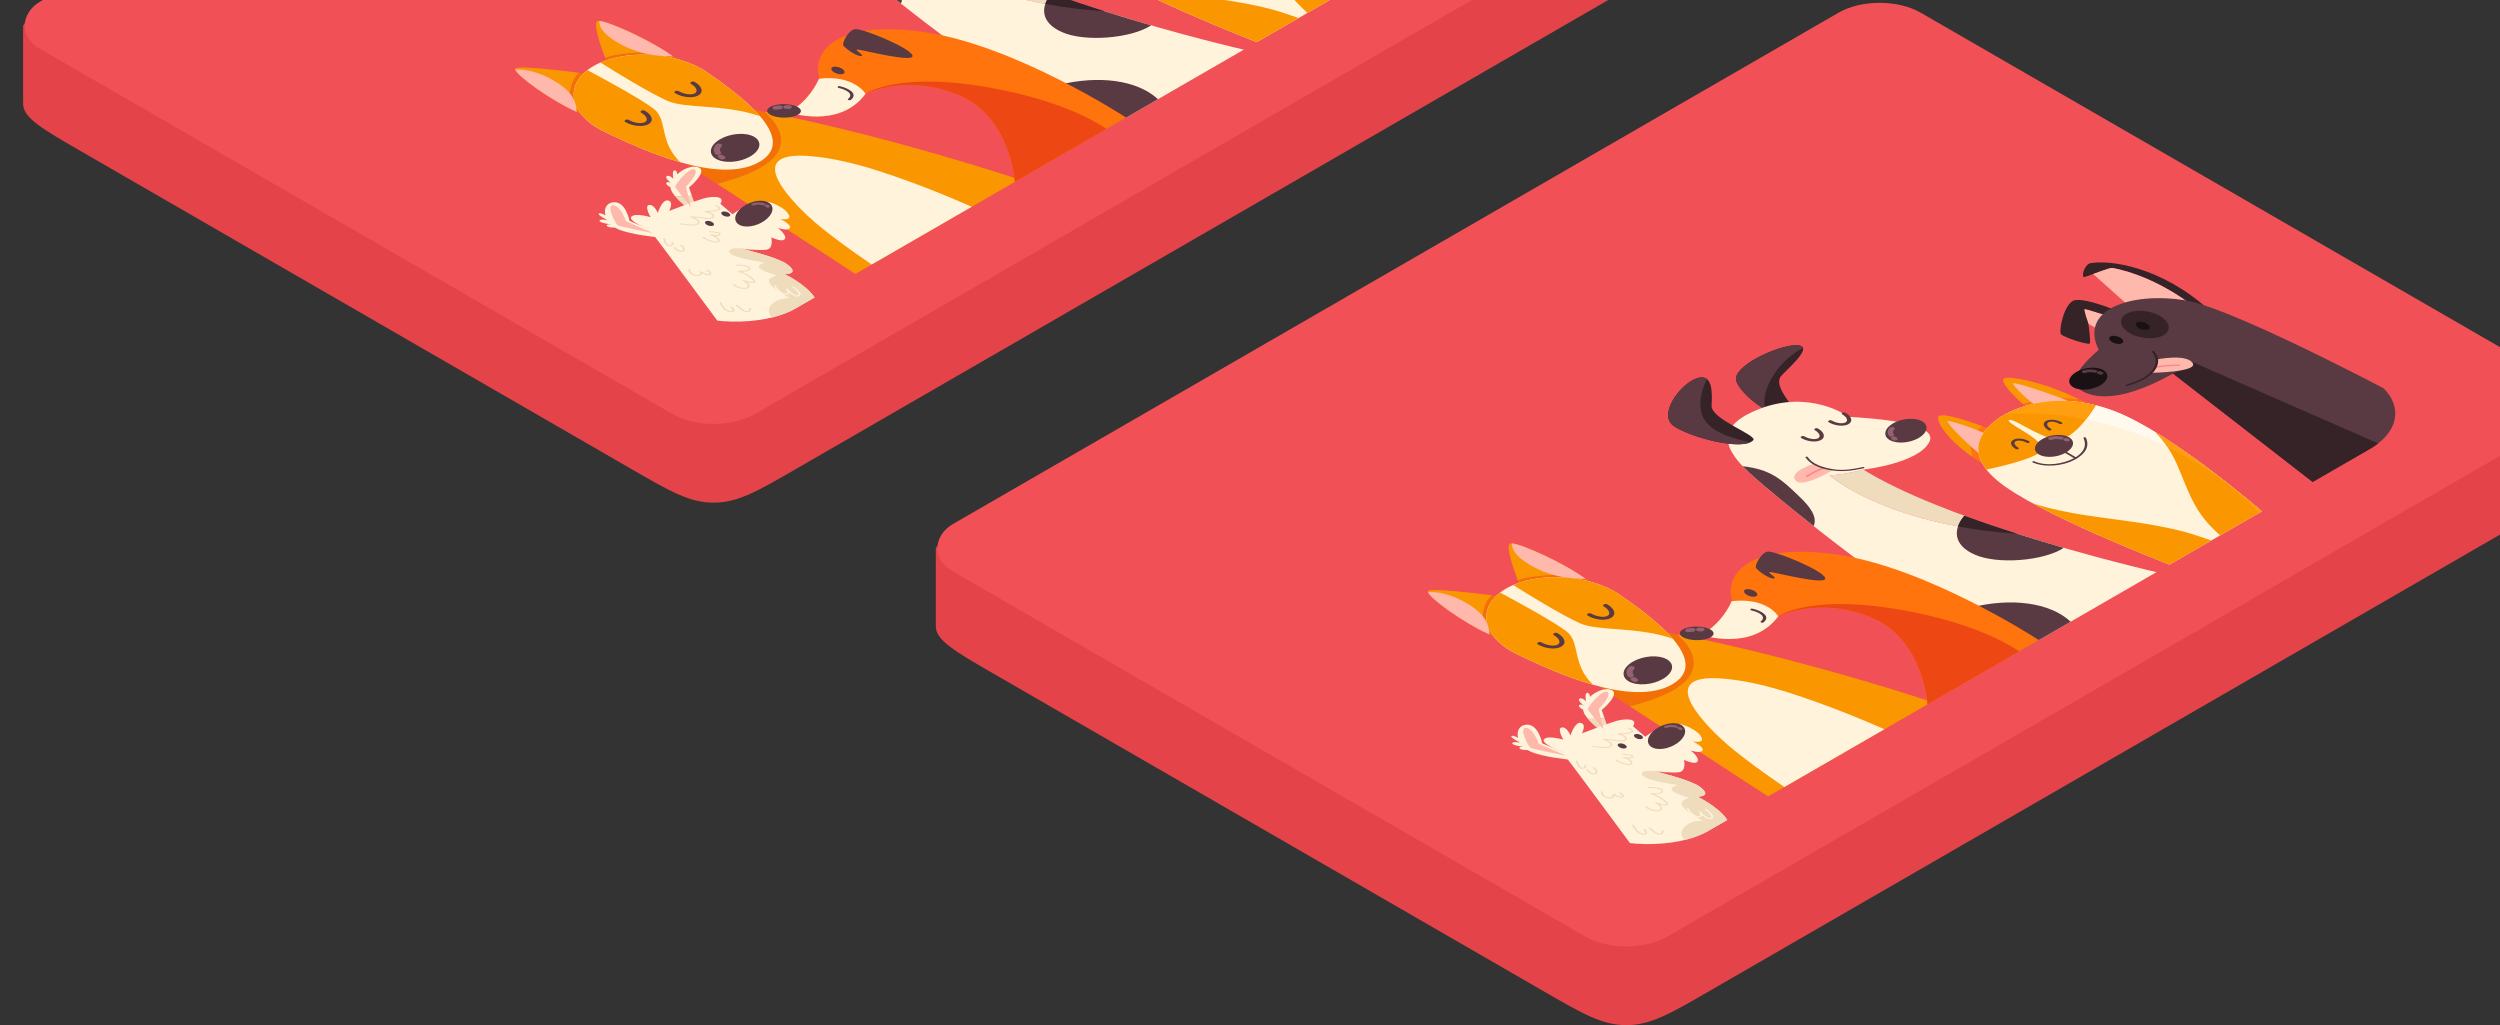 <svg width="1134" height="465" viewBox="0 0 1134 465" fill="none" xmlns="http://www.w3.org/2000/svg">
<rect x="0" y="0" width="1134" height="465" fill="#333333" stroke="none"/>
<path d="M852.597 37.012C841.703 37.012 832.936 42.073 815.403 52.196L450.802 262.699C450.45 262.902 450.101 263.103 449.756 263.303L445.421 250.298L427.168 244.393L424.484 248.687V283.583L424.53 283.553C424.511 283.759 424.501 283.965 424.501 284.173C424.501 290.463 433.268 295.524 450.802 305.648L700.508 449.815C718.042 459.939 726.809 465 737.703 465C748.597 465 757.364 459.939 774.898 449.815L1139.5 239.313C1156.81 229.32 1165.57 224.259 1165.79 218.081L1165.89 218.086V182.654L1151.39 186.949L1134.36 193.395L889.792 52.196C872.258 42.073 863.492 37.012 852.597 37.012Z" fill="#E44449"/>
<rect width="374.233" height="506.902" rx="21.474" transform="matrix(0.866 0.5 -0.866 0.5 852.597 -5)" fill="#F15156"/>
<g clip-path="url(#clip0_57_2)">
<path d="M673.127 286.621C660.27 280.192 646.068 269.311 647.834 268.001C649.508 266.766 668.441 268.974 676.766 270.018C673.817 272.685 673.049 276.004 672.598 279.079C672.277 281.627 672.408 284.16 673.122 286.618L673.127 286.621Z" fill="#FA9700"/>
<path d="M672.603 279.082C673.054 276.007 673.817 272.685 676.771 270.02C679.15 270.319 680.67 270.52 680.67 270.52L681.074 290.018C678.605 289.189 675.898 288.007 673.132 286.624C672.423 284.163 672.286 281.633 672.608 279.084L672.603 279.082Z" fill="#F27006"/>
<path d="M717.233 261.157C719.628 262.753 721.675 264.317 723.112 265.742L689.34 265.509C689.34 265.509 688.992 264.631 688.474 263.258C693.094 261.555 698.839 261.115 704.169 260.851C708.583 260.666 712.97 260.742 717.228 261.154L717.233 261.157Z" fill="#F27006"/>
<path d="M684.981 246.553C687.251 245.534 706.093 253.731 717.233 261.157C712.975 260.744 708.588 260.668 704.174 260.854C698.844 261.118 693.089 261.558 688.479 263.26C686.677 258.451 682.842 247.52 684.986 246.556L684.981 246.553Z" fill="#FA9700"/>
<path d="M766.646 306.182C762.311 313.222 750.786 317.331 739.272 320.388L716.044 305.261L746.423 285.102C751.214 285.914 756.044 286.801 760.879 287.749C766.891 293.284 770.516 299.746 766.641 306.185L766.646 306.182Z" fill="#F27006"/>
<path d="M766.646 306.182C770.517 299.746 766.891 293.283 760.884 287.746C818.133 298.949 876.262 318.378 876.262 318.378L802.011 361.246L739.277 320.391C750.791 317.333 762.311 313.228 766.651 306.185L766.646 306.182Z" fill="#FA9700"/>
<path d="M647.709 268.484C656.395 268.383 664.274 272.435 669.498 276.445C673.927 279.939 675.511 283.807 675.586 287.81C663.154 282.094 648.336 271.175 647.704 268.487L647.709 268.484Z" fill="#FEB8AC"/>
<path d="M685.818 246.481C685.644 251.496 692.657 256.048 699.608 259.061C705.658 261.618 712.358 262.533 719.292 262.577C709.392 255.399 690.48 246.844 685.823 246.479L685.818 246.481Z" fill="#FEB8AC"/>
<path d="M758.486 310.436C776.968 299.766 748.678 279.439 734.791 269.826C720.899 260.216 696.717 259.161 683.196 266.967C669.676 274.773 671.502 288.735 688.148 296.756C704.793 304.776 740.005 321.106 758.486 310.436Z" fill="#FFF3DB"/>
<path d="M686.382 265.379C700.256 259.372 721.926 260.93 734.781 269.826C741.718 274.622 752.241 282.097 758.738 289.703C742.375 284.048 725.138 286.472 716.684 282.718C708.407 279.043 692.967 269.51 686.377 265.376L686.382 265.379Z" fill="#FA9700"/>
<path d="M680.44 268.809C687.596 272.617 704.112 281.529 710.476 286.307C716.979 291.188 712.781 301.14 722.576 310.587C709.401 306.836 696.46 300.757 688.148 296.756C672.734 289.331 670.041 276.822 680.445 268.812L680.44 268.809Z" fill="#FA9700"/>
<path d="M708.176 293.308C705.689 294.745 701.062 294.316 697.632 292.336C697.192 292.082 697.197 291.668 697.642 291.411C698.088 291.154 698.804 291.151 699.244 291.405C701.695 292.821 705.058 293.271 706.59 292.386C708.122 291.502 707.337 289.564 704.885 288.148C704.445 287.894 704.45 287.481 704.895 287.223C705.341 286.966 706.057 286.963 706.497 287.217C709.927 289.198 710.664 291.872 708.181 293.305L708.176 293.308Z" fill="#593A42"/>
<path d="M730.782 280.257C728.3 281.69 723.668 281.265 720.238 279.284C719.798 279.03 719.803 278.617 720.248 278.359C720.694 278.102 721.41 278.1 721.85 278.354C724.302 279.769 727.664 280.219 729.196 279.335C730.728 278.45 729.943 276.512 727.491 275.096C727.051 274.842 727.056 274.429 727.501 274.172C727.947 273.914 728.663 273.912 729.103 274.166C732.534 276.146 733.27 278.82 730.787 280.254L730.782 280.257Z" fill="#593A42"/>
<path d="M756.114 299.073C759.87 301.241 759.036 305.239 754.26 307.996C749.485 310.753 742.556 311.238 738.799 309.069C735.042 306.9 735.872 302.906 740.657 300.143C745.443 297.38 752.357 296.904 756.114 299.073Z" fill="#593A42"/>
<path d="M738.86 302.538C737.493 303.864 737.396 305.467 738.47 306.85C739.22 307.821 741.717 306.985 740.971 306.023C740.304 305.169 740.524 304.146 741.349 303.345C742.294 302.422 739.816 301.616 738.865 302.535L738.86 302.538Z" fill="#936170"/>
<path d="M740.276 307.246C739.642 307.458 739.288 308.005 739.722 308.377C739.939 308.56 740.131 308.745 740.347 308.928C740.786 309.297 741.57 309.473 742.299 309.234C742.928 309.025 743.292 308.473 742.848 308.107C742.632 307.924 742.435 307.735 742.223 307.555C741.784 307.186 741 307.011 740.271 307.249L740.276 307.246Z" fill="#936170"/>
<path d="M783.979 338.131C776.499 331.731 747.779 304.763 781.928 307.849C797.015 309.173 811.273 313.937 823.74 318.365C834.443 322.123 844.742 326.405 854.767 330.788L809.395 356.983C800.478 350.893 791.781 344.705 783.979 338.131Z" fill="#FFF3DB"/>
<path d="M945.59 140.136C946.088 140.094 952.998 142.28 957.221 143.637L951.978 149.593L947.302 146.893C947.302 146.893 944.873 140.196 945.59 140.136Z" fill="#FEB8AC"/>
<path d="M934.812 151.502C933.809 149.969 936.206 138.163 940.524 136.372C944.841 134.582 959.76 140.762 959.76 140.762L957.232 143.637C953.004 142.277 946.099 140.094 945.601 140.136C944.884 140.196 947.313 146.893 947.313 146.893C947.313 146.893 948.506 155.125 947.886 155.836C947.267 156.548 935.825 153.034 934.822 151.502L934.812 151.502Z" fill="#352328"/>
<path d="M958.071 121.544C957.153 121.372 949.436 124.298 949.436 124.298C949.436 124.298 945.838 125.787 945.124 125.612C944.409 125.436 944.985 121.017 947.742 119.477C956.507 117.658 980.275 120.693 1002.46 140.988L997.138 140.62C976.686 124.124 958.076 121.541 958.076 121.541L958.071 121.544Z" fill="#352328"/>
<path d="M949.441 124.295C949.441 124.295 957.153 121.366 958.076 121.541C958.076 121.541 976.686 124.124 997.138 140.62L965.253 138.407L949.441 124.295Z" fill="#FEB8AC"/>
<path d="M942.173 175.698C936.981 171.008 951.974 158.676 951.974 158.676C942.854 140.209 966.826 132.385 990.964 136.165C1015.1 139.945 1102.85 187.559 1102.85 187.559L1049.02 218.633L985.68 169.46C959.845 183.908 947.364 180.389 942.173 175.698Z" fill="#593A42"/>
<path d="M1079.11 201.263L1049.03 218.633L985.681 169.46C985.681 169.46 989.985 167.506 994.765 164.318C994.765 164.318 1057.4 191.871 1079.11 201.263Z" fill="#352328"/>
<path d="M966.113 151.146C970.759 153.829 977.569 154.246 981.319 152.082C985.068 149.917 984.345 145.985 979.699 143.303C975.052 140.62 968.242 140.203 964.493 142.367C960.744 144.532 961.467 148.464 966.113 151.146Z" fill="#352328"/>
<path d="M970.128 148.828C971.586 149.67 973.578 149.889 974.575 149.314C975.571 148.739 975.195 147.592 973.732 146.747C972.269 145.902 970.282 145.686 969.286 146.261C968.29 146.836 968.665 147.983 970.128 148.828Z" fill="#191113"/>
<path d="M958.11 155.213C959.568 156.055 961.556 156.272 962.552 155.696C963.548 155.121 963.173 153.974 961.714 153.132C960.256 152.29 958.264 152.071 957.268 152.646C956.272 153.221 956.647 154.368 958.11 155.213Z" fill="#191113"/>
<path d="M940.447 175.679C943.393 177.38 948.829 177.004 952.578 174.839C956.328 172.674 956.979 169.536 954.033 167.835C951.087 166.134 945.651 166.51 941.902 168.675C938.152 170.839 937.496 173.975 940.447 175.679Z" fill="#191113"/>
<path d="M944.843 168.044C946.646 167.425 948.825 167.377 950.71 167.864C952.029 168.204 950.893 169.334 949.588 168.997C948.427 168.697 947.034 168.794 945.95 169.168C944.702 169.598 943.595 168.473 944.853 168.044L944.843 168.044Z" fill="#593A42"/>
<path d="M951.243 168.687C951.53 168.401 952.278 168.238 952.778 168.44C953.026 168.536 953.283 168.627 953.531 168.724C954.031 168.926 954.271 169.279 953.939 169.607C953.653 169.893 952.905 170.056 952.405 169.854C952.162 169.754 951.899 169.666 951.652 169.57C951.151 169.368 950.912 169.015 951.238 168.684L951.243 168.687Z" fill="#593A42"/>
<path d="M978.429 163.03C978.429 163.03 991.505 160.344 994.528 164.586C997.55 168.828 975.89 169.096 975.89 169.096C975.89 169.096 978.356 166.931 978.434 163.033L978.429 163.03Z" fill="#FEB8AC"/>
<path d="M988.324 166.027C984.892 165.977 981.298 166.237 977.999 166.835C977.306 166.961 977.029 166.333 977.722 166.207C981.091 165.597 984.82 165.328 988.331 165.378C989.052 165.39 989.05 166.036 988.324 166.027Z" fill="#FC8686"/>
<path d="M977.072 159.288C979.391 161.881 979.476 164.606 977.824 167.363C975.575 171.122 970.811 173.262 964.926 175.073C964.288 175.27 963.732 174.706 964.376 174.512C969.616 172.902 973.734 171.129 976.236 167.932C978.365 165.213 978.447 162.249 976.088 159.616C975.759 159.247 976.738 158.921 977.067 159.291L977.072 159.288Z" fill="#352328"/>
<path d="M894.187 203.009C894.271 204.49 894.439 205.946 894.811 207.369C881.622 198.112 877.664 189.764 879.546 188.671C881.894 187.316 892.857 190.981 899.317 193.341C895.455 196.255 894.032 199.075 894.192 203.006L894.187 203.009Z" fill="#FA9700"/>
<path d="M894.187 203.009C894.026 199.078 895.455 196.261 899.312 193.344C902.141 194.376 904.112 195.161 904.112 195.161L899.265 210.305C897.675 209.323 896.193 208.34 894.806 207.372C894.438 205.946 894.265 204.493 894.182 203.012L894.187 203.009Z" fill="#FF740C"/>
<path d="M942.915 181.063C944.142 181.667 945.379 182.3 946.615 182.968L920.385 185.766C920.385 185.766 919.153 184.736 917.498 183.232C921.356 182.049 926.168 181.474 930.023 181.018C934.245 180.589 938.682 180.619 942.915 181.068L942.915 181.063Z" fill="#FF740C"/>
<path d="M909.15 171.58C911.087 170.461 926.345 172.918 942.92 181.066C938.687 180.616 934.25 180.586 930.027 181.015C926.177 181.474 921.361 182.046 917.503 183.229C913.43 179.536 906.752 172.964 909.155 171.577L909.15 171.58Z" fill="#FA9700"/>
<path d="M883.49 190.955C884.097 190.45 900.878 196.115 901.085 197.212C901.292 198.308 899.608 206.26 898.293 205.964C896.973 205.664 882.29 191.95 883.495 190.952L883.49 190.955Z" fill="#FEB8AC"/>
<path d="M913.099 173.86C912.225 174.211 922.037 183.899 923.936 184.018C925.835 184.138 939.609 183.165 939.095 182.406C938.576 181.644 914.823 173.167 913.094 173.863L913.099 173.86Z" fill="#FEB8AC"/>
<path d="M984.11 256.111C984.11 256.111 923.293 232.778 905.783 217.837C888.274 202.896 902.43 192.04 908.707 188.416C914.984 184.792 933.786 176.619 959.66 186.731C985.54 196.84 1025.95 231.953 1025.95 231.953L984.105 256.114L984.11 256.111Z" fill="#FFF3DB"/>
<path d="M909.677 187.879C916.767 184.065 934.994 177.097 959.66 186.731C985.539 196.841 1025.95 231.953 1025.95 231.953L1024.71 232.67C1001.18 207.682 957.536 184.424 909.677 187.879Z" fill="#FFF9EE"/>
<path d="M931.828 199.216C922.639 197.084 913.172 189.474 911.31 190.549C909.448 191.624 922.634 197.087 926.322 202.395C929.182 206.497 909.936 211.107 901.062 212.989C891.359 200.567 903.126 191.638 908.702 188.419C914.279 185.199 929.448 178.524 950.664 183.849C947.793 188.503 939.315 200.955 931.828 199.216Z" fill="#FA9700"/>
<path d="M922.019 228.303C929.553 230.734 937.831 232.484 946.476 233.782C963.803 236.399 981.534 237.862 997.115 243.158C998.741 243.698 1000.86 244.379 1003.04 245.184L984.11 256.111C984.11 256.111 946.608 241.72 922.019 228.303Z" fill="#FA9700"/>
<path d="M987.278 210.225C985.03 205.234 981.993 200.452 977.788 196.105C1001.02 210.299 1025.95 231.953 1025.95 231.953L1007.03 242.88C1005.64 241.622 1004.45 240.4 1003.52 239.461C994.344 230.472 991.805 220.231 987.278 210.225Z" fill="#FA9700"/>
<path d="M909.673 187.876C915.872 184.542 930.584 178.805 950.664 183.849C949.717 185.389 948.149 187.778 946.212 190.227C934.514 187.9 922.238 186.968 909.668 187.879L909.673 187.876Z" fill="#FF9E10"/>
<path d="M1025.95 231.953L1024.71 232.67C1014.32 221.634 1000 210.937 983.137 202.731C981.6 200.439 979.839 198.22 977.793 196.108C1001.03 210.302 1025.96 231.956 1025.96 231.956L1025.95 231.953Z" fill="#FF9E10"/>
<path d="M930.285 195.13C930.591 194.953 930.594 194.672 930.292 194.498C928.612 193.527 928.079 192.197 929.125 191.593C930.172 190.989 932.476 191.296 934.157 192.267C934.458 192.441 934.946 192.439 935.251 192.263C935.556 192.086 935.56 191.805 935.258 191.631C932.91 190.275 929.74 189.982 928.038 190.965C926.336 191.948 926.843 193.778 929.191 195.134C929.493 195.308 929.98 195.306 930.285 195.13Z" fill="#593A42"/>
<path d="M915.463 203.687C915.769 203.511 915.772 203.229 915.47 203.055C913.79 202.085 913.257 200.754 914.303 200.15C915.35 199.546 917.654 199.854 919.335 200.824C919.636 200.998 920.124 200.996 920.429 200.82C920.734 200.644 920.738 200.362 920.436 200.188C918.088 198.833 914.918 198.54 913.216 199.522C911.514 200.505 912.021 202.335 914.369 203.691C914.671 203.865 915.158 203.863 915.463 203.687Z" fill="#593A42"/>
<path d="M946.17 198.572C947.988 202.437 946 205.959 940.847 208.66C935.824 211.297 927.706 212.252 922.092 209.785C921.528 209.535 922.081 208.97 922.655 209.22C928.304 211.701 935.764 210.459 940.666 207.885C945.264 205.471 946.674 202.111 945.084 198.737C944.895 198.333 945.986 198.165 946.175 198.569L946.17 198.572Z" fill="#593A42"/>
<path d="M941.043 208.022C938.967 206.835 937.132 205.497 934.725 204.512C934.141 204.273 934.699 203.706 935.288 203.947C937.784 204.966 939.684 206.329 941.844 207.559C942.354 207.853 941.558 208.313 941.043 208.022Z" fill="#593A42"/>
<path d="M924.902 206.177C927.848 207.878 933.284 207.502 937.033 205.337C940.783 203.172 941.439 200.037 938.488 198.333C935.537 196.629 930.106 197.008 926.357 199.173C922.607 201.337 921.951 204.473 924.902 206.177Z" fill="#593A42"/>
<path d="M929.609 198.357C931.411 197.739 933.59 197.69 935.475 198.177C936.795 198.517 935.658 199.647 934.354 199.31C933.193 199.01 931.799 199.107 930.716 199.481C929.462 199.914 928.36 198.786 929.619 198.357L929.609 198.357Z" fill="#936170"/>
<path d="M936.014 198.997C936.3 198.711 937.048 198.548 937.548 198.75C937.796 198.847 938.059 198.935 938.301 199.034C938.801 199.236 939.041 199.589 938.714 199.92C938.433 200.208 937.68 200.369 937.18 200.167C936.937 200.067 936.679 199.982 936.427 199.883C935.927 199.686 935.687 199.328 936.019 198.999L936.014 198.997Z" fill="#936170"/>
<path d="M813.835 188.472C817.397 187.06 802.929 175.574 808.18 170.253C813.431 164.933 823.145 156.334 814.388 156.595C805.635 156.854 785.536 166.341 787.564 172.795C789.603 179.25 805.482 191.787 813.84 188.474L813.835 188.472Z" fill="#352328"/>
<path d="M787.553 172.79C785.52 166.339 805.63 156.852 814.377 156.59C816.517 156.525 817.546 156.998 817.816 157.812C816.44 158.55 815.148 159.347 813.944 160.236C805.494 166.073 798.45 177.52 800.717 185.771C794.464 182.207 788.722 176.499 787.553 172.79Z" fill="#593A42"/>
<path d="M829.872 215.627C836.934 215.271 845.221 213.026 845.221 213.026C863.002 224.032 890.036 234.16 915.093 242.136C854.98 238.019 829.877 215.63 829.877 215.63L829.872 215.627Z" fill="#EFDCBD"/>
<path d="M796.672 217.29C784.393 206.657 774.609 194.801 797.67 185.642C820.731 176.483 838.365 188.623 837.79 188.956C837.214 189.288 879.729 190.124 875.297 200.12C870.865 210.115 845.216 213.023 845.216 213.023C845.216 213.023 836.93 215.268 829.868 215.624C829.868 215.624 854.971 238.013 915.083 242.13C948.378 252.723 978.189 259.518 978.189 259.518L910.571 298.557C864.125 273.736 809.331 228.251 796.672 217.284L796.672 217.29Z" fill="#FFF3DB"/>
<path d="M822.613 210.395C822.613 210.395 811.262 214.038 814.432 217.909C817.608 221.783 831.426 213.143 831.426 213.143C831.426 213.143 827.302 212.796 822.613 210.395Z" fill="#FEB8AC"/>
<path d="M871.874 191.097C875.067 192.941 874.358 196.335 870.294 198.682C866.229 201.029 860.35 201.438 857.157 199.594C853.964 197.751 854.673 194.356 858.737 192.01C862.802 189.663 868.686 189.257 871.874 191.097Z" fill="#593A42"/>
<path d="M826.064 199.55C828.177 198.33 827.545 196.058 824.634 194.377C824.263 194.163 823.651 194.163 823.271 194.382C822.89 194.602 822.886 194.952 823.262 195.169C825.348 196.373 826.011 198.022 824.71 198.774C823.408 199.525 820.553 199.142 818.467 197.938C818.096 197.724 817.484 197.723 817.104 197.943C816.723 198.162 816.719 198.513 817.095 198.73C820.006 200.411 823.942 200.775 826.054 199.556L826.064 199.55Z" fill="#593A42"/>
<path d="M838.499 192.371C840.611 191.151 839.98 188.879 837.068 187.198C836.698 186.984 836.086 186.983 835.705 187.203C835.325 187.423 835.321 187.773 835.697 187.99C837.783 189.194 838.446 190.843 837.145 191.594C835.843 192.346 832.987 191.963 830.901 190.759C830.531 190.545 829.919 190.544 829.538 190.764C829.158 190.983 829.154 191.334 829.53 191.55C832.441 193.231 836.377 193.596 838.489 192.376L838.499 192.371Z" fill="#593A42"/>
<path d="M819.261 215.869C821.416 214.402 824.036 213.095 826.868 212.071C827.447 211.862 827.959 212.388 827.379 212.597C824.623 213.589 822.102 214.862 819.997 216.294C819.556 216.595 818.825 216.167 819.261 215.869Z" fill="#FC8686"/>
<path d="M857.213 194.043C856.052 195.17 855.967 196.531 856.874 197.708C857.517 198.53 859.634 197.822 859.001 197.006C858.432 196.278 858.621 195.41 859.324 194.73C860.129 193.946 858.017 193.259 857.213 194.043Z" fill="#936170"/>
<path d="M858.418 198.044C857.878 198.224 857.575 198.691 857.95 199.005C858.137 199.16 858.299 199.323 858.482 199.474C858.851 199.786 859.521 199.936 860.14 199.733C860.674 199.555 860.983 199.086 860.608 198.772C860.421 198.617 860.259 198.454 860.076 198.303C859.707 197.991 859.037 197.841 858.423 198.042L858.418 198.044Z" fill="#936170"/>
<path d="M795.293 199.656C797.282 197.446 776.112 190.183 776.388 184.094C776.653 178.005 777.06 169.026 769.52 171.655C761.98 174.285 751.991 188.094 759.108 193.175C766.225 198.255 790.625 204.845 795.298 199.659L795.293 199.656Z" fill="#352328"/>
<path d="M895.726 251.56C885.79 247.228 885.925 239.838 891.049 233.952C899.025 236.87 907.158 239.611 915.088 242.138C922.365 244.455 929.485 246.589 936.154 248.514C926.971 254.495 905.957 256.143 895.725 251.565L895.726 251.56Z" fill="#593A42"/>
<path d="M815.908 224.973C821.019 229.722 824.529 234.476 822.663 238.63C810.383 228.928 801.034 221.067 796.678 217.292C794.485 215.39 792.367 213.451 790.509 211.494C802.959 212.85 808.004 217.311 815.908 224.973Z" fill="#593A42"/>
<path d="M939.254 282.009L910.581 298.563C900.557 293.203 890.136 286.88 879.839 280.149C883.947 278.405 888.892 276.908 894.215 275.536C912.001 271.083 929.712 273.129 939.264 282.008L939.254 282.009Z" fill="#593A42"/>
<path d="M820.005 207.334C822.026 210.397 826.345 212.041 831.674 212.863C836.302 213.576 840.747 212.773 845.1 211.829C845.733 211.692 845.991 212.28 845.362 212.414C840.332 213.509 835.759 214.123 830.5 213.312C825.142 212.485 820.975 210.495 818.994 207.496C818.754 207.132 819.775 206.976 820.01 207.337L820.005 207.334Z" fill="#593A42"/>
<path d="M891.048 233.953L891.058 233.958C892.965 234.655 894.873 235.34 896.79 236.014C897.147 236.139 897.504 236.264 897.861 236.389C899.357 236.912 900.854 237.429 902.345 237.938C902.89 238.125 903.436 238.307 903.976 238.492C905.334 238.952 906.697 239.404 908.055 239.852C908.58 240.029 909.11 240.202 909.636 240.372C911.46 240.969 913.279 241.562 915.083 242.136C905.167 241.457 896.207 240.278 888.145 238.785C888.715 237.126 889.703 235.488 891.038 233.953L891.048 233.953Z" fill="#352328"/>
<path d="M759.103 193.171C751.986 188.091 761.981 174.285 769.515 171.652C771.682 170.898 773.187 171.102 774.233 171.919C771.977 176.692 770.665 181.633 771.581 186.504C773.214 194.562 782.546 198.175 793.86 200.644C786.936 203.825 765.667 197.857 759.103 193.171Z" fill="#593A42"/>
<path d="M924.817 290.344C924.817 290.344 874.214 257.261 832.788 251.494C791.362 245.732 782.222 261.882 785.69 272.219C785.69 272.219 781.994 282.287 771.69 287.944C771.69 287.944 794.654 295.844 806.616 279.538C806.616 279.538 825.151 270.303 848.865 280.122C872.574 289.943 874.304 319.508 874.304 319.508L924.817 290.344Z" fill="#FF740C"/>
<path d="M785.496 272.708C801.503 270.829 806.616 279.538 806.616 279.538C794.659 295.847 771.69 287.945 771.69 287.945C780.653 283.027 784.613 274.776 785.491 272.705L785.496 272.708Z" fill="#FFF3DB"/>
<path d="M866.076 277.331C892.438 282.447 907.809 290.084 915.962 295.457L874.299 319.511C874.299 319.511 872.574 289.943 848.86 280.125C825.151 270.303 806.611 279.541 806.611 279.541C806.611 279.541 821.577 268.697 866.071 277.334L866.076 277.331Z" fill="#ED4714"/>
<path d="M769.391 290.362C773.618 290.439 777.149 289.125 777.277 287.424C777.405 285.729 774.078 284.294 769.851 284.218C765.624 284.141 762.097 285.458 761.969 287.153C761.841 288.848 765.168 290.283 769.396 290.359L769.391 290.362Z" fill="#593A42"/>
<path d="M796.559 257.685C795.719 256.703 798.754 250.705 801.779 250.203C804.804 249.7 826.727 258.549 827.901 262.169C829.065 265.789 805.227 259.604 803.06 259.474C800.888 259.341 806.414 262.109 804.714 262.394C803.02 262.682 798.464 259.907 796.559 257.685Z" fill="#593A42"/>
<path d="M792.481 269.885C793.88 270.693 795.737 270.933 796.628 270.419C797.519 269.904 797.103 268.832 795.704 268.024C794.306 267.216 792.448 266.976 791.557 267.491C790.666 268.005 791.077 269.075 792.481 269.885Z" fill="#593A42"/>
<path d="M794.86 276.08C799.202 277.038 803.317 279.616 799.965 282.282C799.409 282.723 798.125 282.311 798.687 281.867C801.421 279.689 798.001 277.685 794.478 276.905C793.605 276.713 793.982 275.885 794.86 276.08Z" fill="#593A42"/>
<path d="M765.524 285.066C766.247 284.946 766.949 284.866 767.705 284.869C769.615 284.873 769.452 286.577 767.552 286.572C767.059 286.571 766.596 286.656 766.127 286.733C764.294 287.038 763.7 285.372 765.529 285.069L765.524 285.066Z" fill="#936170"/>
<path d="M770.522 284.715C771.104 284.676 771.586 284.688 772.158 284.752C772.948 284.844 773.339 285.406 773.116 285.814C772.852 286.292 772.049 286.47 771.265 286.381C771.215 286.381 771.17 286.378 771.12 286.379C770.324 286.433 769.55 286.218 769.377 285.73C769.232 285.311 769.725 284.77 770.522 284.715Z" fill="#936170"/>
<path d="M727.406 332.484C727.406 332.484 723.017 329.442 720.239 326.057C722.78 326.12 725.337 326.053 727.852 325.817L729.473 330.383L727.401 332.487L727.406 332.484Z" fill="#EFDCBD"/>
<path d="M720.244 326.054C719.409 325.041 718.724 323.998 718.347 322.994C718.212 322.633 718.141 322.263 718.115 321.884C717.239 321.488 716.429 320.951 716.252 320.368C716.102 320.004 716.275 319.596 717.026 319.596C717.608 319.597 718.028 319.885 718.358 320.134C718.364 320.119 718.374 320.108 718.369 320.094C717.553 319.229 716.259 318.355 716.2 317.35C716.21 316.917 716.606 316.625 717.37 316.777C718.299 316.955 718.903 317.639 719.376 318.08C719.326 317.589 718.946 315.046 719.534 314.495C720.072 314.008 720.59 314.388 720.844 314.777C721.119 315.184 721.173 315.638 721.163 316.089C723.781 313.693 727.54 312.054 730.307 312.756C736.002 314.194 726.519 322.094 726.519 322.094L727.842 325.811C725.327 326.047 722.765 326.111 720.229 326.052L720.244 326.054Z" fill="#FFF3DB"/>
<path d="M709.107 335.509C709.107 335.509 706.065 330.325 708.432 329.974C710.793 329.627 712.376 333.621 712.376 333.621C712.376 333.621 714.275 327.348 717.04 327.915C719.809 328.485 717.55 332.666 717.55 332.666C717.55 332.666 729.843 327.938 733.246 326.989C736.648 326.04 743.289 325.591 740.74 329.431L746.289 334.178C746.289 334.178 756.553 326.22 764.048 329.005C771.539 331.786 772.827 335.443 771.64 336.128C770.454 336.813 767.803 336.311 767.803 336.311C767.803 336.311 773.743 339.012 772.068 340.664C770.957 341.762 766.868 340.401 766.868 340.401C766.868 340.401 772.067 344.449 769.465 345.842C768.079 346.586 763.852 344.694 763.852 344.694C763.852 344.694 765.002 349.606 761.896 350.212C758.796 350.821 750.539 349.829 750.539 349.829C750.539 349.829 766.575 353.601 770.966 356.819C775.353 360.039 773.424 361.324 769.882 361.337C769.882 361.337 779.567 365.9 783.485 371.931L747.113 392.93C747.113 392.93 712.813 346.394 708.741 341.297C708.741 341.297 698.524 337.155 700.4 335.279C702.246 333.431 709.097 335.503 709.097 335.503L709.107 335.509Z" fill="#FFF3DB"/>
<path d="M772.215 372.302C768.621 369.742 756.977 364.314 766.334 361.948C762.587 360.755 753.696 358.211 760.961 356.094C757.485 355.544 744.409 353.659 744.718 350.924C744.918 348.976 750.792 349.518 755.683 350.295C752.969 350.127 750.539 349.834 750.539 349.834C750.539 349.834 766.574 353.607 770.966 356.825C775.353 360.045 773.424 361.33 769.882 361.343C769.882 361.343 779.567 365.906 783.485 371.936L765.424 382.364C764.049 381.211 763.083 379.931 762.81 378.525C762.148 375.391 766.507 372.076 772.215 372.296L772.215 372.302Z" fill="#EFDCBD"/>
<path d="M729.338 314.08C730.965 315.812 725.147 321.631 725.147 321.631L727.378 330.896C727.378 330.896 720.667 322.779 720.295 321.807C719.923 320.834 727.287 311.914 729.328 314.08L729.338 314.08Z" fill="#FEB8AC"/>
<path d="M689.472 338.94C689.917 338.718 690.568 338.775 691.1 338.834C691.085 338.825 691.08 338.811 691.065 338.797C689.457 338.464 687.474 338.307 686.283 337.579C685.799 337.254 685.764 336.886 686.517 336.708C687.424 336.487 688.67 336.766 689.529 336.915C688.931 336.57 685.747 334.818 685.564 334.187C685.416 333.622 686.251 333.705 686.886 333.898C687.56 334.097 688.119 334.413 688.627 334.753C687.882 331.976 688.876 329.325 691.781 328.794C697.757 327.701 699.554 337.183 699.554 337.183L711.242 342.227L712.067 344.581C712.067 344.581 700.563 343.575 694.344 340.967C693.829 340.751 693.354 340.5 692.905 340.229C691.785 340.264 690.558 340.174 689.756 339.809C689.231 339.593 688.897 339.227 689.462 338.94L689.472 338.94Z" fill="#FFF3DB"/>
<path d="M692.543 330.153C695.753 330.822 697.965 337.364 697.965 337.364L710.311 342.782C710.311 342.782 695.868 339.916 694.477 339.333C693.085 338.749 688.508 329.309 692.543 330.147L692.543 330.153Z" fill="#FEB8AC"/>
<path d="M731.3 337.49C731.47 337.9 731.346 338.274 730.945 338.597C729.806 339.517 727.005 339.57 722.607 338.736C722.393 338.694 722.28 338.565 722.356 338.441C722.422 338.318 722.657 338.251 722.87 338.293C727.884 339.24 729.674 338.828 730.291 338.329C730.557 338.119 730.629 337.883 730.513 337.607C730.184 336.816 728.393 335.932 727.222 335.598C727.059 335.55 726.965 335.444 727.011 335.337C727.052 335.234 727.212 335.158 727.401 335.152C728.685 335.124 730.012 335.214 731.467 335.424C731.711 335.461 731.964 335.497 732.222 335.536C733.528 335.736 735.008 335.966 736.229 335.757C736.652 335.684 736.942 335.551 737.084 335.361C737.25 335.133 737.204 334.835 736.938 334.537C736.408 333.896 735.238 333.555 734.103 333.223L733.855 333.15C733.696 333.104 733.608 333.001 733.644 332.895C733.68 332.794 733.825 332.716 734.009 332.707C734.312 332.691 734.616 332.676 734.925 332.663C736.353 332.598 737.831 332.532 739.068 332.189C739.657 332.014 739.978 331.818 740.01 331.611C740.058 331.304 739.505 330.88 738.51 330.456C738.332 330.382 738.294 330.233 738.429 330.126C738.555 330.02 738.819 329.998 739.002 330.075C739.888 330.448 740.921 331.028 740.83 331.645C740.771 332.027 740.305 332.348 739.437 332.61C738.204 332.95 736.835 333.044 735.492 333.106C736.374 333.396 737.211 333.758 737.682 334.319C738.055 334.737 738.115 335.182 737.843 335.539C737.747 335.668 737.611 335.781 737.441 335.879C737.191 336.024 736.861 336.134 736.468 336.202C735.022 336.442 733.428 336.198 732.018 335.985C731.765 335.943 731.517 335.909 731.283 335.873C730.439 335.75 729.644 335.672 728.878 335.635C729.943 336.11 731.049 336.801 731.33 337.484L731.3 337.49Z" fill="#EFDCBD"/>
<path d="M732.762 344.854C732.643 344.745 732.7 344.604 732.89 344.529C733.079 344.459 733.333 344.49 733.451 344.598C734.032 345.125 734.868 345.567 736.008 345.947C738.213 346.66 739.115 346.579 739.475 346.389C740.171 345.987 738.977 345.043 738.587 344.761C738.035 344.332 737.357 344.027 736.573 343.858C736.399 343.827 736.265 343.801 736.171 343.781C735.972 343.736 735.869 343.607 735.935 343.489C736.006 343.369 736.226 343.305 736.434 343.338C736.588 343.364 736.732 343.389 736.881 343.423C737.755 343.569 739.131 343.682 739.775 343.487C739.945 343.435 740.04 343.368 740.081 343.276C740.132 343.167 740.098 343.078 739.985 342.989C739.393 342.543 737.037 342.363 735.962 342.366C735.734 342.367 735.556 342.265 735.557 342.132C735.558 342 735.739 341.896 735.968 341.895C736.007 341.895 739.588 341.917 740.629 342.697C740.901 342.9 740.983 343.138 740.871 343.385C740.774 343.607 740.523 343.786 740.149 343.899C739.72 344.027 739.167 344.066 738.6 344.057C738.822 344.185 739.035 344.32 739.232 344.474C740.569 345.454 740.859 346.251 740.033 346.728C738.782 347.393 736.388 346.618 735.6 346.36C734.347 345.936 733.417 345.446 732.767 344.856L732.762 344.854Z" fill="#EFDCBD"/>
<path d="M746.693 365.839C746.898 365.789 747.136 365.846 747.224 365.966C747.592 366.49 749.037 367.151 750.426 367.439C751.245 367.605 751.942 367.626 752.371 367.492C752.89 367.318 753.147 367.056 753.17 366.694C753.209 365.878 751.958 364.768 750.858 364.359C750.67 364.291 750.622 364.147 750.737 364.04C750.853 363.928 751.107 363.896 751.29 363.961C753.258 364.64 755.402 365.075 755.782 364.872C755.862 364.826 755.894 364.619 755.501 364.144C754.219 362.652 751.417 361.034 748.828 360.291C748.655 360.243 748.567 360.128 748.622 360.022C748.673 359.913 748.848 359.84 749.042 359.848C750.663 359.905 753.44 359.775 753.598 358.935C753.651 358.677 753.519 358.456 753.188 358.259C752.096 357.594 749.168 357.401 747.909 357.448C747.685 357.458 747.493 357.358 747.484 357.232C747.47 357.103 747.646 356.99 747.87 356.981C749.149 356.933 752.42 357.105 753.779 357.935C754.268 358.235 754.483 358.59 754.399 358.981C754.214 359.984 752.087 360.253 750.509 360.314C752.838 361.195 755.061 362.589 756.22 363.934C756.406 364.158 756.976 364.839 756.345 365.203C756.335 365.209 756.325 365.215 756.315 365.221C755.68 365.559 754.23 365.317 752.965 364.997C753.556 365.518 753.992 366.139 753.966 366.708C753.947 367.096 753.715 367.418 753.279 367.67C753.124 367.759 752.949 367.838 752.749 367.907C752.09 368.111 751.185 368.102 750.133 367.888C748.5 367.552 746.917 366.806 746.456 366.158C746.368 366.038 746.479 365.9 746.683 365.85L746.693 365.839Z" fill="#EFDCBD"/>
<path d="M726.218 359.15C726.235 359.021 726.42 358.92 726.649 358.925C726.867 358.93 727.045 359.038 727.029 359.167C726.928 360.259 727.909 361.496 729.707 361.679C730.354 361.717 730.897 361.609 731.233 361.38C731.594 361.132 731.687 360.764 731.488 360.366C731.439 360.263 731.515 360.156 731.67 360.095C731.834 360.04 732.038 360.054 732.167 360.128C733.561 360.933 735.077 361.501 735.525 361.396C735.755 361.332 735.815 361.258 735.836 361.206C735.999 360.826 735.047 360.103 734.643 359.794L734.534 359.709C734.396 359.606 734.427 359.462 734.617 359.381C734.792 359.303 735.051 359.325 735.184 359.425L735.292 359.51C735.85 359.936 736.886 360.725 736.625 361.321C736.585 361.418 736.494 361.539 736.299 361.652C736.188 361.716 736.038 361.779 735.849 361.832C734.921 362.048 733.401 361.407 732.397 360.902C732.359 361.198 732.172 361.466 731.856 361.683C731.33 362.038 730.542 362.201 729.583 362.145C727.238 361.906 726.1 360.423 726.218 359.15Z" fill="#EFDCBD"/>
<path d="M724.552 350.541C724.466 350.705 724.32 350.846 724.124 350.959C723.929 351.072 723.68 351.159 723.386 351.214C722.937 351.302 722.455 351.272 721.974 351.122C720.849 350.778 719.879 349.826 719.636 349.298C719.578 349.172 719.704 349.042 719.923 349.007C720.142 348.972 720.365 349.043 720.418 349.172C720.598 349.553 721.419 350.42 722.366 350.707C722.649 350.795 722.902 350.814 723.142 350.767C723.481 350.697 723.686 350.584 723.777 350.406C724.072 349.836 723.178 348.794 722.591 348.374C722.453 348.277 722.479 348.136 722.659 348.044C722.834 347.96 723.088 347.979 723.231 348.079C723.823 348.507 724.974 349.721 724.552 350.535L724.552 350.541Z" fill="#EFDCBD"/>
<path d="M719.034 348.39C719.034 348.39 718.999 348.41 718.984 348.419C718.564 348.662 717.966 348.744 717.32 348.637C715.608 348.313 714.866 346.07 714.875 345.272C714.881 345.143 715.062 345.039 715.286 345.035C715.509 345.037 715.687 345.14 715.691 345.269C715.681 346.125 716.492 347.986 717.564 348.188C717.926 348.247 718.23 348.209 718.436 348.073C718.756 347.871 718.835 347.5 718.62 347.168C718.541 347.048 718.647 346.912 718.857 346.866C719.066 346.819 719.299 346.878 719.378 346.999C719.706 347.494 719.565 348.055 719.034 348.39Z" fill="#EFDCBD"/>
<path d="M765.479 366.442C765.703 366.421 765.906 366.51 765.945 366.636C766.198 367.603 768.44 370.383 770.606 370.183C770.9 370.15 771.08 370.063 771.191 369.908C771.419 369.565 771.197 368.974 770.828 368.577C770.724 368.482 770.636 368.402 770.562 368.336C770.444 368.233 770.475 368.09 770.655 368.014C770.835 367.939 771.078 367.958 771.216 368.055C771.315 368.124 771.414 368.215 771.512 368.313C771.62 368.41 771.729 368.519 771.862 368.636C772.728 369.454 774.535 371.162 775.576 371.052C776.084 370.987 776.22 370.829 776.276 370.716C776.713 369.859 774.263 367.803 773.408 367.309C773.25 367.218 773.252 367.069 773.412 366.976C773.572 366.884 773.831 366.883 773.989 366.974C774.651 367.356 777.66 369.666 777.055 370.843C776.989 370.966 776.874 371.108 776.658 371.232C776.443 371.356 776.153 371.455 775.73 371.511C774.545 371.636 773.335 370.822 772.098 369.732C772.082 369.85 772.041 369.965 771.965 370.072C771.758 370.385 771.343 370.585 770.755 370.645C767.882 370.911 765.454 367.792 765.163 366.71C765.129 366.581 765.28 366.46 765.504 366.439L765.479 366.442Z" fill="#FFF3DB"/>
<path d="M740.391 374.483L740.338 374.388C740.264 374.265 740.385 374.133 740.599 374.089C740.809 374.048 741.042 374.113 741.11 374.233L741.164 374.328C741.813 375.477 743.174 377.87 745.36 378.155C745.668 378.188 746.061 378.201 746.211 378.086C746.497 377.864 746.197 377.135 745.514 376.394C745.405 376.28 745.487 376.136 745.681 376.075C745.881 376.011 746.124 376.053 746.232 376.167C746.572 376.531 747.622 377.774 746.865 378.359C746.83 378.385 746.79 378.414 746.75 378.437C746.414 378.631 745.891 378.693 745.181 378.612C742.543 378.269 741.084 375.71 740.391 374.477L740.391 374.483Z" fill="#EFDCBD"/>
<path d="M747.973 375.299C748.167 375.233 748.416 375.266 748.529 375.378C750.345 377.137 752.203 378.285 753.055 378.164C753.473 378.105 753.777 377.645 753.889 376.895C753.911 376.768 754.106 376.667 754.334 376.678C754.558 376.685 754.726 376.8 754.7 376.929C754.587 377.662 754.313 378.151 753.858 378.414C753.678 378.518 753.473 378.585 753.234 378.62C751.41 378.874 748.844 376.606 747.825 375.619C747.712 375.507 747.773 375.363 747.968 375.297L747.973 375.299Z" fill="#EFDCBD"/>
<path d="M750.177 339.348C753.581 340.533 758.929 339.055 762.116 336.045C765.302 333.035 765.121 329.63 761.716 328.445C758.312 327.259 752.964 328.738 749.777 331.748C746.591 334.757 746.772 338.163 750.177 339.348Z" fill="#593A42"/>
<path d="M755.156 329.31C756.829 328.721 759.133 328.629 760.787 329.249C761.699 329.591 760.651 330.361 759.749 330.026C758.768 329.662 757.136 329.742 756.157 330.09C755.233 330.418 754.217 329.647 755.151 329.313L755.156 329.31Z" fill="#936170"/>
<path d="M761.99 329.782C762.566 329.929 762.986 330.189 763.186 330.536C763.528 331.126 761.952 331.494 761.61 330.897C761.547 330.786 761.507 330.728 761.324 330.68C760.332 330.425 761.003 329.524 761.99 329.782Z" fill="#936170"/>
<path d="M742.049 334.771C742.983 335.311 744.25 335.447 744.886 335.08C745.522 334.713 745.281 333.978 744.352 333.442C743.423 332.905 742.146 332.763 741.51 333.13C740.874 333.497 741.115 334.232 742.049 334.771Z" fill="#593A42"/>
<path d="M734.681 339.025C735.615 339.565 736.882 339.701 737.518 339.334C738.153 338.967 737.913 338.232 736.983 337.696C736.054 337.159 734.777 337.018 734.142 337.385C733.506 337.752 733.747 338.486 734.681 339.025Z" fill="#593A42"/>
</g>
<path d="M438.597 -199.988C427.703 -199.988 418.936 -194.927 401.403 -184.804L36.802 25.699C36.45 25.902 36.101 26.103 35.756 26.303L31.421 13.298L13.168 7.393L10.484 11.688V46.583L10.53 46.553C10.511 46.759 10.501 46.965 10.501 47.173C10.501 53.463 19.268 58.524 36.802 68.648L286.508 212.816C304.042 222.939 312.809 228 323.703 228C334.597 228 343.364 222.939 360.898 212.816L725.498 2.313C742.807 -7.68 751.572 -12.741 751.795 -18.919L751.888 -18.913V-54.346L737.393 -50.051L720.355 -43.605L475.792 -184.804C458.258 -194.927 449.492 -199.988 438.597 -199.988Z" fill="#E44449"/>
<rect width="374.233" height="506.902" rx="21.474" transform="matrix(0.866 0.5 -0.866 0.5 438.597 -242)" fill="#F15156"/>
<g clip-path="url(#clip1_57_2)">
<path d="M259.127 49.621C246.27 43.192 232.068 32.311 233.834 31.001C235.508 29.765 254.441 31.974 262.766 33.017C259.817 35.685 259.049 39.005 258.598 42.079C258.277 44.627 258.408 47.16 259.122 49.618L259.127 49.621Z" fill="#FA9700"/>
<path d="M258.603 42.082C259.054 39.007 259.817 35.685 262.771 33.02C265.15 33.319 266.67 33.52 266.67 33.52L267.074 53.018C264.605 52.189 261.898 51.007 259.132 49.624C258.423 47.163 258.286 44.633 258.608 42.084L258.603 42.082Z" fill="#F27006"/>
<path d="M303.233 24.157C305.628 25.753 307.675 27.317 309.112 28.742L275.34 28.509C275.34 28.509 274.992 27.631 274.474 26.258C279.094 24.555 284.839 24.115 290.169 23.851C294.583 23.666 298.97 23.742 303.228 24.154L303.233 24.157Z" fill="#F27006"/>
<path d="M270.981 9.553C273.251 8.534 292.093 16.731 303.233 24.157C298.975 23.744 294.588 23.669 290.174 23.854C284.844 24.117 279.089 24.558 274.479 26.26C272.677 21.451 268.842 10.52 270.986 9.556L270.981 9.553Z" fill="#FA9700"/>
<path d="M352.646 69.182C348.311 76.222 336.786 80.331 325.272 83.388L302.044 68.261L332.423 48.102C337.214 48.914 342.044 49.801 346.879 50.749C352.891 56.284 356.516 62.746 352.641 69.185L352.646 69.182Z" fill="#F27006"/>
<path d="M352.646 69.182C356.517 62.746 352.891 56.283 346.884 50.745C404.133 61.949 462.262 81.378 462.262 81.378L388.011 124.246L325.277 83.391C336.791 80.333 348.311 76.228 352.651 69.184L352.646 69.182Z" fill="#FA9700"/>
<path d="M233.709 31.484C242.395 31.383 250.274 35.435 255.498 39.445C259.927 42.939 261.511 46.807 261.586 50.81C249.154 45.094 234.336 34.175 233.704 31.487L233.709 31.484Z" fill="#FEB8AC"/>
<path d="M271.818 9.481C271.644 14.496 278.657 19.048 285.608 22.061C291.658 24.618 298.358 25.533 305.292 25.576C295.392 18.399 276.48 9.844 271.823 9.479L271.818 9.481Z" fill="#FEB8AC"/>
<path d="M344.486 73.436C362.968 62.766 334.678 42.439 320.791 32.826C306.899 23.216 282.717 22.161 269.196 29.967C255.676 37.773 257.502 51.735 274.148 59.756C290.793 67.776 326.005 84.106 344.486 73.436Z" fill="#FFF3DB"/>
<path d="M272.382 28.379C286.256 22.372 307.926 23.93 320.781 32.826C327.718 37.623 338.241 45.097 344.738 52.703C328.375 47.048 311.138 49.472 302.684 45.718C294.407 42.043 278.967 32.51 272.377 28.376L272.382 28.379Z" fill="#FA9700"/>
<path d="M266.44 31.809C273.596 35.617 290.112 44.529 296.476 49.307C302.979 54.188 298.781 64.14 308.576 73.587C295.401 69.836 282.46 63.758 274.148 59.756C258.734 52.331 256.041 39.822 266.445 31.812L266.44 31.809Z" fill="#FA9700"/>
<path d="M294.176 56.308C291.689 57.745 287.062 57.316 283.632 55.336C283.192 55.082 283.197 54.668 283.642 54.411C284.088 54.154 284.804 54.151 285.244 54.405C287.695 55.821 291.058 56.271 292.59 55.386C294.122 54.502 293.337 52.564 290.885 51.148C290.445 50.894 290.45 50.48 290.895 50.223C291.341 49.966 292.057 49.964 292.497 50.218C295.927 52.198 296.664 54.872 294.181 56.305L294.176 56.308Z" fill="#593A42"/>
<path d="M316.782 43.257C314.3 44.69 309.668 44.265 306.238 42.284C305.798 42.03 305.803 41.617 306.248 41.359C306.694 41.102 307.41 41.1 307.85 41.354C310.302 42.769 313.664 43.219 315.196 42.335C316.728 41.45 315.943 39.512 313.491 38.096C313.051 37.843 313.056 37.429 313.501 37.172C313.947 36.914 314.663 36.912 315.103 37.166C318.534 39.146 319.27 41.82 316.787 43.254L316.782 43.257Z" fill="#593A42"/>
<path d="M342.114 62.072C345.87 64.241 345.036 68.239 340.26 70.996C335.485 73.753 328.556 74.238 324.799 72.069C321.042 69.9 321.872 65.906 326.657 63.143C331.443 60.38 338.357 59.904 342.114 62.072Z" fill="#593A42"/>
<path d="M324.86 65.538C323.493 66.864 323.396 68.467 324.47 69.85C325.22 70.821 327.717 69.985 326.971 69.023C326.304 68.169 326.524 67.146 327.349 66.345C328.294 65.422 325.816 64.616 324.865 65.535L324.86 65.538Z" fill="#936170"/>
<path d="M326.276 70.246C325.642 70.458 325.288 71.005 325.722 71.376C325.939 71.559 326.131 71.745 326.347 71.928C326.786 72.297 327.57 72.472 328.299 72.234C328.928 72.025 329.292 71.472 328.848 71.107C328.632 70.924 328.435 70.735 328.223 70.555C327.784 70.186 327 70.01 326.271 70.249L326.276 70.246Z" fill="#936170"/>
<path d="M369.979 101.131C362.499 94.731 333.779 67.763 367.928 70.849C383.015 72.173 397.273 76.937 409.74 81.365C420.443 85.123 430.742 89.405 440.767 93.788L395.395 119.983C386.478 113.893 377.781 107.705 369.979 101.131Z" fill="#FFF3DB"/>
<path d="M570.11 19.111C570.11 19.111 509.293 -4.222 491.783 -19.163C474.274 -34.105 488.43 -44.96 494.707 -48.584C500.984 -52.208 519.786 -60.381 545.66 -50.269C571.54 -40.16 611.953 -5.047 611.953 -5.047L570.105 19.114L570.11 19.111Z" fill="#FFF3DB"/>
<path d="M495.677 -49.121C502.767 -52.935 520.994 -59.903 545.66 -50.269C571.539 -40.159 611.953 -5.047 611.953 -5.047L610.712 -4.33C587.184 -29.318 543.536 -52.576 495.677 -49.121Z" fill="#FFF9EE"/>
<path d="M508.019 -8.697C515.553 -6.266 523.831 -4.516 532.476 -3.218C549.803 -0.601 567.534 0.862 583.115 6.158C584.741 6.698 586.862 7.379 589.037 8.184L570.11 19.111C570.11 19.111 532.608 4.72 508.019 -8.697Z" fill="#FA9700"/>
<path d="M573.278 -26.775C571.03 -31.766 567.993 -36.548 563.788 -40.895C587.021 -26.701 611.953 -5.047 611.953 -5.047L593.026 5.88C591.637 4.622 590.452 3.4 589.517 2.461C580.344 -6.528 577.805 -16.769 573.278 -26.775Z" fill="#FA9700"/>
<path d="M415.872 -21.373C422.934 -21.729 431.221 -23.974 431.221 -23.974C449.003 -12.967 476.036 -2.84 501.093 5.136C440.98 1.019 415.877 -21.37 415.877 -21.37L415.872 -21.373Z" fill="#EFDCBD"/>
<path d="M382.672 -19.71C370.393 -30.343 360.609 -42.199 383.67 -51.358C406.731 -60.517 424.365 -48.377 423.79 -48.044C423.214 -47.712 465.729 -46.876 461.297 -36.88C456.865 -26.885 431.216 -23.977 431.216 -23.977C431.216 -23.977 422.93 -21.732 415.868 -21.376C415.868 -21.376 440.971 1.013 501.083 5.13C534.378 15.723 564.189 22.518 564.189 22.518L496.571 61.557C450.125 36.736 395.331 -8.749 382.672 -19.716L382.672 -19.71Z" fill="#FFF3DB"/>
<path d="M481.726 14.559C471.79 10.228 471.925 2.838 477.048 -3.048C485.025 -0.13 493.157 2.611 501.088 5.138C508.365 7.455 515.485 9.589 522.154 11.514C512.971 17.495 491.957 19.143 481.725 14.565L481.726 14.559Z" fill="#593A42"/>
<path d="M401.908 -12.027C407.019 -7.278 410.529 -2.524 408.663 1.63C396.383 -8.072 387.034 -15.933 382.678 -19.708C380.485 -21.61 378.367 -23.549 376.509 -25.506C388.959 -24.151 394.004 -19.689 401.908 -12.027Z" fill="#593A42"/>
<path d="M525.254 45.008L496.581 61.563C486.557 56.203 476.136 49.88 465.839 43.149C469.946 41.405 474.892 39.908 480.215 38.536C498.001 34.083 515.711 36.129 525.264 45.008L525.254 45.008Z" fill="#593A42"/>
<path d="M477.048 -3.047L477.058 -3.042C478.965 -2.345 480.873 -1.66 482.79 -0.986C483.147 -0.861 483.504 -0.736 483.861 -0.611C485.357 -0.088 486.854 0.429 488.345 0.938C488.891 1.125 489.436 1.307 489.976 1.492C491.334 1.952 492.697 2.404 494.055 2.852C494.58 3.029 495.11 3.202 495.636 3.372C497.46 3.969 499.279 4.562 501.083 5.136C491.167 4.457 482.207 3.278 474.145 1.785C474.715 0.126 475.703 -1.512 477.038 -3.047L477.048 -3.047Z" fill="#352328"/>
<path d="M510.817 53.344C510.817 53.344 460.214 20.261 418.788 14.494C377.362 8.732 368.222 24.882 371.69 35.219C371.69 35.219 367.994 45.287 357.69 50.944C357.69 50.944 380.654 58.844 392.616 42.538C392.616 42.538 411.151 33.303 434.865 43.122C458.574 52.943 460.304 82.508 460.304 82.508L510.817 53.344Z" fill="#FF740C"/>
<path d="M371.496 35.708C387.503 33.829 392.616 42.538 392.616 42.538C380.659 58.847 357.69 50.944 357.69 50.944C366.653 46.027 370.613 37.776 371.491 35.705L371.496 35.708Z" fill="#FFF3DB"/>
<path d="M452.076 40.331C478.438 45.447 493.809 53.084 501.962 58.457L460.299 82.511C460.299 82.511 458.574 52.943 434.86 43.125C411.151 33.303 392.611 42.541 392.611 42.541C392.611 42.541 407.577 31.697 452.071 40.334L452.076 40.331Z" fill="#ED4714"/>
<path d="M355.391 53.362C359.618 53.439 363.149 52.125 363.277 50.424C363.405 48.73 360.078 47.294 355.851 47.218C351.624 47.141 348.097 48.458 347.969 50.153C347.842 51.848 351.168 53.283 355.396 53.359L355.391 53.362Z" fill="#593A42"/>
<path d="M382.559 20.685C381.719 19.703 384.754 13.705 387.779 13.203C390.804 12.7 412.727 21.549 413.901 25.169C415.065 28.789 391.227 22.604 389.06 22.474C386.888 22.341 392.414 25.109 390.714 25.394C389.02 25.682 384.464 22.907 382.559 20.685Z" fill="#593A42"/>
<path d="M378.481 32.885C379.88 33.693 381.737 33.933 382.628 33.419C383.519 32.904 383.103 31.832 381.704 31.024C380.306 30.216 378.448 29.976 377.557 30.491C376.666 31.005 377.077 32.075 378.481 32.885Z" fill="#593A42"/>
<path d="M380.86 39.08C385.202 40.038 389.317 42.616 385.965 45.282C385.409 45.723 384.125 45.311 384.687 44.867C387.421 42.689 384.001 40.685 380.478 39.906C379.605 39.713 379.982 38.885 380.86 39.08Z" fill="#593A42"/>
<path d="M351.524 48.066C352.247 47.946 352.949 47.866 353.705 47.869C355.615 47.873 355.452 49.577 353.552 49.572C353.059 49.571 352.596 49.656 352.127 49.733C350.294 50.038 349.7 48.372 351.529 48.069L351.524 48.066Z" fill="#936170"/>
<path d="M356.522 47.715C357.104 47.676 357.587 47.688 358.158 47.752C358.948 47.844 359.34 48.406 359.116 48.814C358.852 49.292 358.05 49.47 357.265 49.381C357.215 49.381 357.17 49.378 357.12 49.379C356.324 49.433 355.55 49.218 355.377 48.73C355.232 48.311 355.725 47.77 356.522 47.715Z" fill="#936170"/>
<path d="M313.406 95.484C313.406 95.484 309.017 92.442 306.239 89.057C308.78 89.12 311.337 89.053 313.852 88.817L315.473 93.383L313.401 95.487L313.406 95.484Z" fill="#EFDCBD"/>
<path d="M306.243 89.055C305.409 88.041 304.724 86.998 304.347 85.994C304.212 85.633 304.141 85.263 304.115 84.884C303.239 84.488 302.429 83.951 302.252 83.368C302.102 83.004 302.275 82.596 303.026 82.596C303.608 82.597 304.028 82.885 304.358 83.134C304.364 83.12 304.374 83.108 304.369 83.094C303.553 82.229 302.259 81.355 302.2 80.35C302.21 79.917 302.606 79.625 303.37 79.778C304.299 79.955 304.903 80.639 305.376 81.08C305.326 80.589 304.946 78.046 305.534 77.495C306.072 77.008 306.59 77.388 306.844 77.778C307.118 78.184 307.173 78.638 307.163 79.089C309.781 76.693 313.54 75.054 316.307 75.756C322.002 77.194 312.519 85.094 312.519 85.094L313.842 88.811C311.327 89.047 308.765 89.111 306.229 89.052L306.243 89.055Z" fill="#FFF3DB"/>
<path d="M295.107 98.509C295.107 98.509 292.065 93.325 294.432 92.974C296.793 92.627 298.376 96.621 298.376 96.621C298.376 96.621 300.275 90.348 303.04 90.915C305.809 91.485 303.55 95.666 303.55 95.666C303.55 95.666 315.843 90.938 319.246 89.989C322.648 89.04 329.289 88.591 326.74 92.431L332.289 97.178C332.289 97.178 342.553 89.221 350.048 92.005C357.539 94.786 358.827 98.443 357.64 99.128C356.454 99.813 353.803 99.311 353.803 99.311C353.803 99.311 359.743 102.012 358.068 103.664C356.957 104.762 352.868 103.401 352.868 103.401C352.868 103.401 358.067 107.449 355.465 108.842C354.079 109.586 349.852 107.694 349.852 107.694C349.852 107.694 351.002 112.606 347.896 113.212C344.796 113.821 336.539 112.829 336.539 112.829C336.539 112.829 352.574 116.601 356.966 119.819C361.353 123.039 359.424 124.324 355.882 124.337C355.882 124.337 365.567 128.9 369.485 134.931L333.113 155.93C333.113 155.93 298.813 109.394 294.741 104.297C294.741 104.297 284.524 100.155 286.4 98.279C288.246 96.431 295.097 98.503 295.097 98.503L295.107 98.509Z" fill="#FFF3DB"/>
<path d="M358.215 135.302C354.621 132.742 342.977 127.314 352.334 124.948C348.587 123.755 339.696 121.211 346.961 119.094C343.485 118.544 330.409 116.659 330.718 113.924C330.918 111.976 336.792 112.518 341.683 113.295C338.969 113.127 336.539 112.834 336.539 112.834C336.539 112.834 352.575 116.607 356.966 119.825C361.353 123.045 359.424 124.33 355.882 124.343C355.882 124.343 365.567 128.906 369.485 134.936L351.424 145.364C350.049 144.211 349.083 142.931 348.81 141.525C348.148 138.391 352.507 135.076 358.215 135.296L358.215 135.302Z" fill="#EFDCBD"/>
<path d="M315.338 77.08C316.965 78.812 311.147 84.631 311.147 84.631L313.378 93.896C313.378 93.896 306.667 85.779 306.295 84.807C305.923 83.835 313.287 74.914 315.328 77.08L315.338 77.08Z" fill="#FEB8AC"/>
<path d="M275.472 101.94C275.917 101.718 276.568 101.775 277.1 101.834C277.085 101.825 277.08 101.811 277.065 101.797C275.457 101.464 273.474 101.307 272.283 100.579C271.799 100.254 271.764 99.886 272.517 99.708C273.424 99.487 274.67 99.766 275.529 99.915C274.931 99.57 271.747 97.818 271.564 97.187C271.416 96.622 272.251 96.705 272.886 96.898C273.56 97.097 274.119 97.413 274.627 97.753C273.882 94.976 274.876 92.325 277.781 91.794C283.757 90.701 285.554 100.183 285.554 100.183L297.242 105.227L298.067 107.581C298.067 107.581 286.563 106.575 280.344 103.967C279.829 103.751 279.354 103.5 278.905 103.229C277.785 103.264 276.558 103.174 275.756 102.809C275.231 102.593 274.897 102.227 275.462 101.94L275.472 101.94Z" fill="#FFF3DB"/>
<path d="M278.543 93.153C281.753 93.822 283.965 100.364 283.965 100.364L296.311 105.782C296.311 105.782 281.868 102.916 280.477 102.333C279.085 101.749 274.508 92.309 278.543 93.147L278.543 93.153Z" fill="#FEB8AC"/>
<path d="M317.3 100.49C317.47 100.9 317.346 101.274 316.945 101.597C315.806 102.517 313.005 102.57 308.607 101.736C308.393 101.694 308.28 101.565 308.356 101.441C308.422 101.318 308.657 101.251 308.87 101.293C313.884 102.24 315.674 101.828 316.291 101.329C316.557 101.118 316.629 100.883 316.513 100.607C316.184 99.816 314.393 98.932 313.222 98.598C313.059 98.549 312.965 98.444 313.011 98.337C313.052 98.234 313.212 98.158 313.401 98.152C314.685 98.124 316.012 98.214 317.467 98.424C317.711 98.461 317.964 98.497 318.222 98.536C319.528 98.736 321.008 98.966 322.229 98.757C322.652 98.684 322.942 98.551 323.084 98.361C323.25 98.133 323.204 97.835 322.938 97.537C322.408 96.896 321.238 96.555 320.103 96.223L319.855 96.15C319.696 96.104 319.608 96.001 319.644 95.895C319.68 95.794 319.825 95.716 320.009 95.707C320.312 95.691 320.616 95.676 320.925 95.663C322.353 95.598 323.831 95.532 325.068 95.189C325.657 95.014 325.978 94.818 326.01 94.611C326.058 94.303 325.505 93.88 324.51 93.456C324.332 93.382 324.294 93.233 324.429 93.126C324.555 93.019 324.819 92.998 325.002 93.075C325.888 93.448 326.921 94.028 326.83 94.645C326.771 95.027 326.305 95.348 325.437 95.609C324.204 95.95 322.835 96.044 321.492 96.106C322.374 96.396 323.211 96.758 323.682 97.319C324.055 97.737 324.115 98.182 323.843 98.539C323.747 98.668 323.611 98.781 323.441 98.879C323.191 99.024 322.861 99.134 322.468 99.201C321.022 99.442 319.428 99.198 318.018 98.985C317.765 98.943 317.517 98.909 317.283 98.873C316.439 98.75 315.644 98.672 314.878 98.635C315.943 99.11 317.049 99.801 317.33 100.484L317.3 100.49Z" fill="#EFDCBD"/>
<path d="M318.762 107.854C318.643 107.745 318.7 107.604 318.89 107.529C319.079 107.459 319.333 107.49 319.451 107.598C320.032 108.125 320.868 108.567 322.008 108.947C324.213 109.66 325.115 109.579 325.475 109.388C326.171 108.987 324.977 108.043 324.587 107.761C324.035 107.332 323.357 107.027 322.573 106.857C322.399 106.827 322.265 106.801 322.171 106.781C321.972 106.736 321.869 106.607 321.935 106.489C322.006 106.368 322.226 106.304 322.434 106.338C322.588 106.363 322.732 106.389 322.881 106.423C323.755 106.569 325.131 106.682 325.775 106.487C325.945 106.435 326.04 106.368 326.081 106.276C326.132 106.167 326.098 106.078 325.985 105.989C325.393 105.543 323.037 105.362 321.962 105.366C321.734 105.367 321.556 105.264 321.557 105.132C321.558 105 321.739 104.896 321.968 104.895C322.007 104.895 325.588 104.917 326.629 105.697C326.901 105.9 326.983 106.138 326.871 106.385C326.774 106.607 326.523 106.786 326.149 106.899C325.72 107.027 325.167 107.066 324.6 107.057C324.822 107.185 325.035 107.319 325.232 107.474C326.569 108.454 326.859 109.251 326.033 109.728C324.782 110.393 322.388 109.618 321.6 109.36C320.347 108.936 319.417 108.446 318.767 107.856L318.762 107.854Z" fill="#EFDCBD"/>
<path d="M332.693 128.839C332.898 128.789 333.136 128.846 333.224 128.966C333.592 129.49 335.037 130.151 336.426 130.439C337.245 130.605 337.942 130.626 338.371 130.492C338.89 130.318 339.147 130.056 339.17 129.694C339.209 128.878 337.958 127.768 336.858 127.359C336.67 127.291 336.622 127.147 336.737 127.04C336.853 126.928 337.107 126.896 337.29 126.961C339.258 127.64 341.402 128.075 341.782 127.872C341.862 127.826 341.894 127.619 341.501 127.144C340.219 125.652 337.417 124.034 334.828 123.291C334.655 123.243 334.567 123.128 334.622 123.022C334.673 122.913 334.848 122.84 335.042 122.848C336.663 122.905 339.44 122.775 339.598 121.935C339.651 121.677 339.519 121.456 339.188 121.259C338.096 120.594 335.168 120.401 333.909 120.448C333.685 120.458 333.493 120.358 333.484 120.232C333.471 120.103 333.646 119.99 333.87 119.981C335.149 119.933 338.42 120.105 339.779 120.935C340.268 121.235 340.483 121.59 340.399 121.981C340.214 122.984 338.087 123.253 336.509 123.314C338.838 124.195 341.061 125.589 342.22 126.934C342.406 127.158 342.976 127.839 342.345 128.203C342.335 128.209 342.325 128.215 342.315 128.221C341.68 128.559 340.23 128.317 338.965 127.997C339.556 128.518 339.992 129.139 339.966 129.708C339.947 130.096 339.715 130.418 339.279 130.67C339.124 130.759 338.949 130.838 338.749 130.907C338.09 131.111 337.185 131.102 336.133 130.888C334.5 130.552 332.917 129.806 332.456 129.158C332.368 129.038 332.479 128.9 332.683 128.85L332.693 128.839Z" fill="#EFDCBD"/>
<path d="M312.218 122.15C312.235 122.021 312.42 121.92 312.649 121.925C312.867 121.93 313.045 122.038 313.029 122.167C312.928 123.259 313.909 124.496 315.707 124.679C316.354 124.717 316.897 124.609 317.233 124.38C317.594 124.132 317.687 123.764 317.488 123.366C317.439 123.263 317.515 123.156 317.67 123.095C317.834 123.04 318.038 123.054 318.167 123.128C319.561 123.933 321.077 124.501 321.525 124.396C321.755 124.332 321.815 124.258 321.836 124.206C321.999 123.826 321.047 123.103 320.643 122.794L320.534 122.709C320.396 122.606 320.427 122.462 320.617 122.381C320.792 122.303 321.051 122.325 321.184 122.425L321.292 122.51C321.85 122.936 322.886 123.725 322.625 124.321C322.585 124.418 322.494 124.539 322.299 124.652C322.188 124.716 322.038 124.779 321.849 124.832C320.921 125.048 319.401 124.407 318.397 123.902C318.359 124.198 318.172 124.466 317.856 124.683C317.33 125.038 316.542 125.201 315.583 125.145C313.238 124.906 312.1 123.423 312.218 122.15Z" fill="#EFDCBD"/>
<path d="M310.552 113.541C310.466 113.705 310.32 113.846 310.124 113.959C309.929 114.072 309.68 114.159 309.386 114.214C308.937 114.302 308.455 114.272 307.974 114.122C306.849 113.778 305.879 112.826 305.636 112.298C305.578 112.172 305.704 112.042 305.923 112.007C306.142 111.972 306.365 112.043 306.418 112.172C306.598 112.553 307.419 113.42 308.366 113.707C308.649 113.795 308.902 113.814 309.142 113.767C309.481 113.697 309.686 113.584 309.777 113.406C310.072 112.836 309.178 111.794 308.591 111.374C308.453 111.277 308.479 111.136 308.659 111.044C308.834 110.96 309.088 110.979 309.231 111.079C309.823 111.507 310.974 112.721 310.552 113.535L310.552 113.541Z" fill="#EFDCBD"/>
<path d="M305.034 111.39C305.034 111.39 304.999 111.41 304.984 111.419C304.564 111.662 303.966 111.744 303.32 111.637C301.608 111.313 300.866 109.07 300.875 108.272C300.881 108.143 301.062 108.039 301.286 108.035C301.509 108.037 301.687 108.14 301.691 108.269C301.682 109.125 302.492 110.986 303.564 111.188C303.927 111.247 304.23 111.209 304.436 111.073C304.756 110.871 304.835 110.5 304.62 110.168C304.541 110.048 304.647 109.912 304.857 109.866C305.066 109.819 305.299 109.878 305.378 109.999C305.706 110.494 305.565 111.055 305.034 111.39Z" fill="#EFDCBD"/>
<path d="M351.479 129.442C351.703 129.421 351.906 129.51 351.945 129.636C352.198 130.603 354.44 133.383 356.606 133.183C356.9 133.15 357.08 133.063 357.191 132.908C357.419 132.565 357.197 131.974 356.828 131.577C356.724 131.482 356.636 131.402 356.562 131.336C356.444 131.233 356.475 131.09 356.655 131.014C356.835 130.939 357.078 130.958 357.217 131.055C357.315 131.124 357.414 131.215 357.512 131.313C357.621 131.41 357.729 131.519 357.862 131.636C358.728 132.454 360.535 134.162 361.576 134.052C362.084 133.987 362.22 133.829 362.276 133.716C362.713 132.859 360.263 130.803 359.408 130.309C359.25 130.218 359.252 130.069 359.412 129.976C359.572 129.884 359.831 129.883 359.989 129.974C360.651 130.356 363.66 132.666 363.055 133.843C362.989 133.966 362.874 134.108 362.658 134.232C362.443 134.356 362.153 134.455 361.73 134.511C360.545 134.636 359.335 133.822 358.098 132.732C358.082 132.85 358.041 132.965 357.965 133.072C357.758 133.385 357.343 133.585 356.755 133.645C353.882 133.911 351.454 130.792 351.163 129.71C351.129 129.581 351.28 129.46 351.504 129.439L351.479 129.442Z" fill="#FFF3DB"/>
<path d="M326.391 137.483L326.338 137.388C326.264 137.265 326.385 137.133 326.599 137.089C326.809 137.048 327.042 137.113 327.11 137.233L327.164 137.328C327.813 138.477 329.174 140.87 331.36 141.155C331.668 141.188 332.061 141.201 332.211 141.086C332.497 140.864 332.197 140.135 331.514 139.394C331.405 139.28 331.487 139.136 331.681 139.075C331.881 139.011 332.124 139.053 332.232 139.168C332.572 139.531 333.622 140.774 332.865 141.359C332.83 141.385 332.79 141.414 332.75 141.437C332.414 141.631 331.891 141.693 331.181 141.612C328.543 141.269 327.084 138.71 326.391 137.477L326.391 137.483Z" fill="#EFDCBD"/>
<path d="M333.973 138.299C334.167 138.233 334.416 138.266 334.529 138.378C336.345 140.137 338.203 141.285 339.055 141.164C339.473 141.105 339.777 140.645 339.889 139.895C339.911 139.768 340.106 139.667 340.334 139.678C340.558 139.685 340.726 139.8 340.7 139.929C340.587 140.662 340.313 141.151 339.858 141.414C339.678 141.518 339.473 141.585 339.234 141.62C337.41 141.874 334.844 139.606 333.825 138.619C333.712 138.507 333.773 138.363 333.968 138.297L333.973 138.299Z" fill="#EFDCBD"/>
<path d="M336.177 102.348C339.581 103.533 344.929 102.055 348.116 99.045C351.302 96.035 351.121 92.63 347.717 91.445C344.312 90.26 338.964 91.738 335.777 94.748C332.591 97.757 332.772 101.163 336.177 102.348Z" fill="#593A42"/>
<path d="M341.156 92.31C342.829 91.721 345.133 91.629 346.787 92.249C347.699 92.591 346.651 93.361 345.749 93.026C344.768 92.662 343.136 92.742 342.157 93.091C341.233 93.418 340.217 92.647 341.151 92.313L341.156 92.31Z" fill="#936170"/>
<path d="M347.99 92.782C348.566 92.929 348.986 93.189 349.186 93.536C349.528 94.126 347.952 94.494 347.61 93.897C347.547 93.786 347.507 93.728 347.324 93.68C346.332 93.425 347.003 92.524 347.99 92.782Z" fill="#936170"/>
<path d="M328.049 97.771C328.983 98.311 330.25 98.447 330.886 98.08C331.522 97.713 331.281 96.978 330.352 96.442C329.423 95.905 328.146 95.763 327.51 96.13C326.874 96.498 327.115 97.232 328.049 97.771Z" fill="#593A42"/>
<path d="M320.681 102.025C321.615 102.565 322.882 102.701 323.518 102.334C324.153 101.967 323.913 101.233 322.983 100.696C322.054 100.159 320.777 100.018 320.142 100.385C319.506 100.752 319.747 101.486 320.681 102.025Z" fill="#593A42"/>
</g>
<defs>
<clipPath id="clip0_57_2">
<rect width="410.76" height="208.589" rx="32.212" transform="matrix(0.866 -0.5 0.866 0.5 566.48 288.641)" fill="white"/>
</clipPath>
<clipPath id="clip1_57_2">
<rect width="410.76" height="208.589" rx="32.212" transform="matrix(0.866 -0.5 0.866 0.5 152.48 51.641)" fill="white"/>
</clipPath>
</defs>
</svg>
